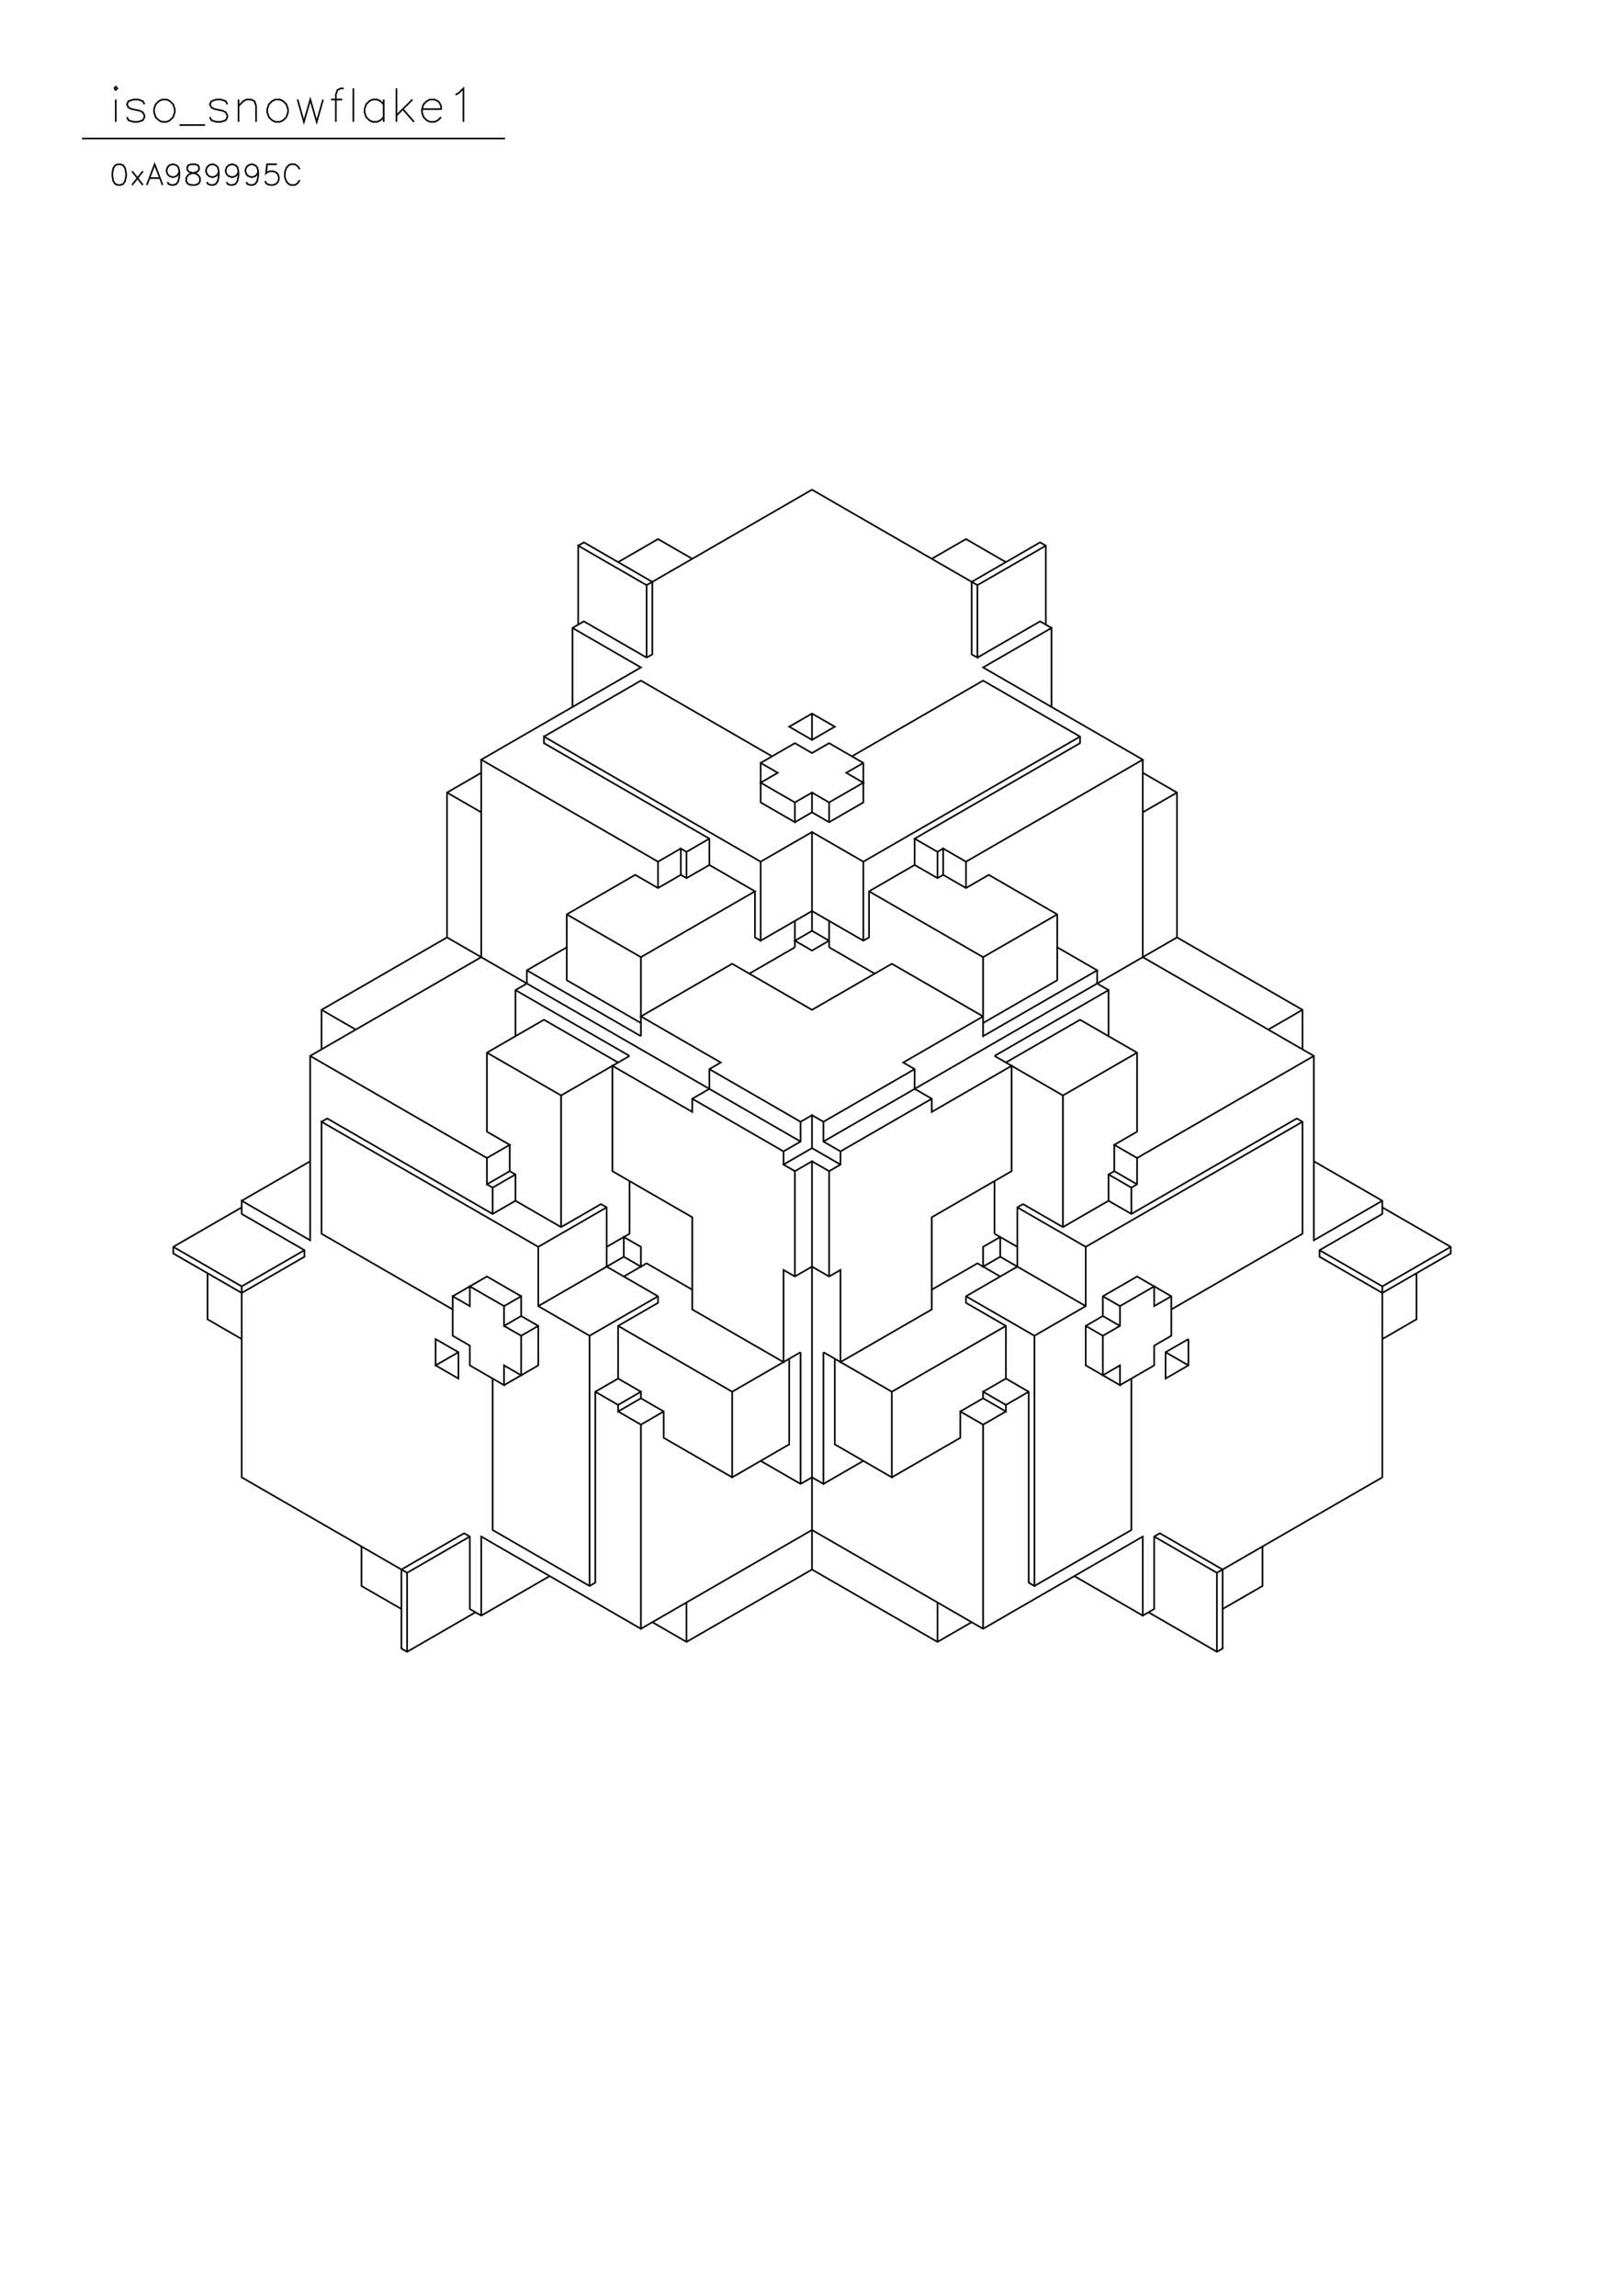 <?xml version="1.0" standalone="no"?>
<svg width="29.7cm" height="42cm" version="1.1" xmlns="http://www.w3.org/2000/svg" viewBox="0.0 0.0 29.7 42">
<path d="M10.574 9.981L10.678 9.92L11.93 10.643L11.93 11.968L11.825 12.028L10.678 11.365L10.47 11.486L10.47 12.931" stroke-width="0.03" stroke="#000000" fill="none"/>
<path d="M9.948 13.473L11.721 12.449L14.12 13.834" stroke-width="0.03" stroke="#000000" fill="none"/>
<path d="M13.911 13.955L14.537 13.593L14.85 13.774L15.163 13.593L15.789 13.955L15.789 14.677L15.163 15.039L14.85 14.858L14.85 14.497L14.537 14.677L14.537 15.039L13.911 14.677L13.911 13.955L14.224 14.135L13.911 14.316L14.537 14.677" stroke-width="0.03" stroke="#000000" fill="none"/>
<path d="M14.85 14.858L14.537 15.039" stroke-width="0.03" stroke="#000000" fill="none"/>
<path d="M14.85 15.219L13.911 15.761L13.911 17.206L14.85 16.664L15.789 17.206L15.893 17.146L15.893 16.303L16.727 15.821L17.145 16.062L17.249 16.002L17.249 15.52L17.666 15.761L20.899 13.895L17.979 12.208L19.23 11.486L19.23 12.931" stroke-width="0.03" stroke="#000000" fill="none"/>
<path d="M19.752 13.473L15.789 15.761L15.789 17.206" stroke-width="0.03" stroke="#000000" fill="none"/>
<path d="M15.163 17.206L14.85 17.387L14.537 17.206L14.85 17.026L15.163 17.206" stroke-width="0.03" stroke="#000000" fill="none"/>
<path d="M15.163 17.327L15.163 16.845" stroke-width="0.03" stroke="#000000" fill="none"/>
<path d="M14.85 17.026L14.85 15.219L15.789 15.761" stroke-width="0.03" stroke="#000000" fill="none"/>
<path d="M15.893 16.303L17.979 17.507L17.979 18.953L20.065 17.748L19.335 17.327" stroke-width="0.03" stroke="#000000" fill="none"/>
<path d="M19.335 16.725L17.979 17.507" stroke-width="0.03" stroke="#000000" fill="none"/>
<path d="M17.979 18.591L16.519 19.434L16.727 19.555L16.727 19.916L17.04 20.097L17.04 20.338L18.5 19.495L18.5 21.422L17.04 22.265L17.04 23.951L15.371 24.914L15.371 23.228L15.163 23.348L14.85 23.168L14.537 23.348L14.329 23.228L14.329 24.914L12.66 23.951L12.66 22.265L11.2 21.422L11.2 19.495L12.66 20.338L12.66 20.097L12.973 19.916L12.973 19.555L13.181 19.434L11.721 18.591L13.39 17.628L14.85 18.471L16.31 17.628L17.979 18.591" stroke-width="0.03" stroke="#000000" fill="none"/>
<path d="M17.979 18.712L19.335 17.929L19.335 16.725L18.083 16.002L17.666 16.243L17.249 16.002" stroke-width="0.03" stroke="#000000" fill="none"/>
<path d="M17.145 16.062L17.145 15.581L17.249 15.52" stroke-width="0.03" stroke="#000000" fill="none"/>
<path d="M17.145 15.581L16.727 15.34L19.752 13.593L19.752 13.473L17.979 12.449L15.58 13.834" stroke-width="0.03" stroke="#000000" fill="none"/>
<path d="M15.789 13.955L15.476 14.135L15.789 14.316L15.163 14.677L15.163 15.039" stroke-width="0.03" stroke="#000000" fill="none"/>
<path d="M15.163 14.677L14.85 14.497" stroke-width="0.03" stroke="#000000" fill="none"/>
<path d="M14.85 13.533L15.267 13.292L14.85 13.052L14.433 13.292L14.85 13.533L14.85 13.052" stroke-width="0.03" stroke="#000000" fill="none"/>
<path d="M13.911 15.761L9.948 13.473L9.948 13.593L12.973 15.34L12.973 15.821L12.555 16.062L12.451 16.002L12.034 16.243L11.617 16.002L10.365 16.725L10.365 17.929L11.721 18.712" stroke-width="0.03" stroke="#000000" fill="none"/>
<path d="M11.721 18.953L11.721 17.507L13.807 16.303L12.973 15.821" stroke-width="0.03" stroke="#000000" fill="none"/>
<path d="M12.555 15.581L12.973 15.34" stroke-width="0.03" stroke="#000000" fill="none"/>
<path d="M12.555 15.581L12.555 16.062" stroke-width="0.03" stroke="#000000" fill="none"/>
<path d="M12.451 16.002L12.451 15.52L12.555 15.581" stroke-width="0.03" stroke="#000000" fill="none"/>
<path d="M12.451 15.52L12.034 15.761L8.801 13.895L11.721 12.208L10.47 11.486" stroke-width="0.03" stroke="#000000" fill="none"/>
<path d="M10.574 11.426L10.574 9.981L11.825 10.703L14.85 8.957L17.875 10.703L17.875 12.028L17.77 11.968L17.77 10.643L19.022 9.92L19.126 9.981L19.126 11.426" stroke-width="0.03" stroke="#000000" fill="none"/>
<path d="M19.23 11.486L19.022 11.365L17.875 12.028" stroke-width="0.03" stroke="#000000" fill="none"/>
<path d="M17.875 10.703L19.126 9.981" stroke-width="0.03" stroke="#000000" fill="none"/>
<path d="M18.396 10.282L17.666 9.86L17.04 10.221" stroke-width="0.03" stroke="#000000" fill="none"/>
<path d="M12.66 10.221L12.034 9.86L11.304 10.282" stroke-width="0.03" stroke="#000000" fill="none"/>
<path d="M11.825 10.703L11.825 12.028" stroke-width="0.03" stroke="#000000" fill="none"/>
<path d="M8.801 13.895L8.801 17.507L5.672 19.314L5.672 22.686L4.42 21.963L4.42 22.204L5.568 22.867L5.568 22.987L4.42 23.649L3.169 22.927L3.169 22.806L4.42 22.084" stroke-width="0.03" stroke="#000000" fill="none"/>
<path d="M4.42 21.963L5.672 21.241" stroke-width="0.03" stroke="#000000" fill="none"/>
<path d="M5.88 20.518L5.985 20.458L9.009 22.204L9.427 21.963L10.261 22.445L10.991 22.024L11.095 22.084L11.095 23.168L12.034 23.71L12.034 23.83L11.304 24.252L11.304 25.215L10.887 25.456L10.887 28.948L10.782 29.009L9.009 27.985L9.009 25.215" stroke-width="0.03" stroke="#000000" fill="none"/>
<path d="M9.218 25.336L9.844 24.974L9.844 24.252L9.531 24.071L9.218 24.252L9.218 23.89L9.531 23.71L9.531 24.071" stroke-width="0.03" stroke="#000000" fill="none"/>
<path d="M9.531 24.432L9.844 24.252" stroke-width="0.03" stroke="#000000" fill="none"/>
<path d="M9.844 23.89L11.408 22.987L11.408 22.626L11.721 22.806L11.721 23.168L11.408 22.987" stroke-width="0.03" stroke="#000000" fill="none"/>
<path d="M11.095 22.806L11.513 22.566L11.513 21.602" stroke-width="0.03" stroke="#000000" fill="none"/>
<path d="M11.095 22.084L9.844 22.806L9.844 23.89L10.782 24.432L12.034 23.71" stroke-width="0.03" stroke="#000000" fill="none"/>
<path d="M12.66 23.589L11.825 23.108L11.408 23.348" stroke-width="0.03" stroke="#000000" fill="none"/>
<path d="M11.304 24.252L13.39 25.456L13.39 27.022L14.433 26.419L14.433 24.854" stroke-width="0.03" stroke="#000000" fill="none"/>
<path d="M14.641 24.733L13.39 25.456" stroke-width="0.03" stroke="#000000" fill="none"/>
<path d="M12.138 25.817L11.721 26.058L11.721 29.792L14.85 27.985L17.979 29.792L20.899 28.105L20.899 29.551L21.108 29.43L21.108 28.105L21.212 28.045L22.359 28.708L22.359 30.153L22.255 30.213L21.004 29.49" stroke-width="0.03" stroke="#000000" fill="none"/>
<path d="M20.899 29.551L19.648 28.828" stroke-width="0.03" stroke="#000000" fill="none"/>
<path d="M18.918 29.009L20.691 27.985L20.691 25.215" stroke-width="0.03" stroke="#000000" fill="none"/>
<path d="M20.482 25.336L21.108 24.974L21.108 24.613L21.421 24.432L21.421 23.71L20.795 23.348L20.169 23.71L20.169 24.071L19.856 24.252L19.856 24.974L20.482 25.336L20.482 24.974L20.169 25.155L20.169 24.432L19.856 24.252" stroke-width="0.03" stroke="#000000" fill="none"/>
<path d="M20.169 24.432L20.482 24.252L20.482 23.89L21.108 23.529L21.108 23.89L21.421 23.71" stroke-width="0.03" stroke="#000000" fill="none"/>
<path d="M21.421 23.951L23.82 22.566L23.82 20.518L23.715 20.458L20.691 22.204L20.273 21.963L19.439 22.445L18.709 22.024L18.605 22.084L18.605 23.168L17.666 23.71L17.666 23.83L18.396 24.252L18.396 25.215L18.813 25.456L18.813 28.948L18.918 29.009L18.918 24.432L19.856 23.89L19.856 22.806L18.605 22.084" stroke-width="0.03" stroke="#000000" fill="none"/>
<path d="M18.292 22.626L17.979 22.806L17.979 23.168L18.292 22.987L18.292 22.626" stroke-width="0.03" stroke="#000000" fill="none"/>
<path d="M18.188 22.566L18.188 21.602" stroke-width="0.03" stroke="#000000" fill="none"/>
<path d="M18.188 22.566L18.605 22.806" stroke-width="0.03" stroke="#000000" fill="none"/>
<path d="M18.292 22.987L19.856 23.89" stroke-width="0.03" stroke="#000000" fill="none"/>
<path d="M20.169 24.071L20.482 24.252" stroke-width="0.03" stroke="#000000" fill="none"/>
<path d="M20.482 23.89L20.169 23.71" stroke-width="0.03" stroke="#000000" fill="none"/>
<path d="M19.856 22.806L23.82 20.518" stroke-width="0.03" stroke="#000000" fill="none"/>
<path d="M24.028 21.241L25.28 21.963L25.28 22.204L24.132 22.867L24.132 22.987L25.28 23.649L26.531 22.927L26.531 22.806L25.28 22.084" stroke-width="0.03" stroke="#000000" fill="none"/>
<path d="M25.28 21.963L24.028 22.686L24.028 19.314L20.899 17.507L20.899 13.895" stroke-width="0.03" stroke="#000000" fill="none"/>
<path d="M20.899 14.135L21.525 14.497L21.525 17.146L23.82 18.471L23.82 19.194" stroke-width="0.03" stroke="#000000" fill="none"/>
<path d="M24.028 19.314L20.795 21.181L20.378 20.94L20.795 20.699L20.795 19.254L19.752 18.652L18.396 19.434" stroke-width="0.03" stroke="#000000" fill="none"/>
<path d="M18.188 19.314L20.273 18.11L20.273 18.953" stroke-width="0.03" stroke="#000000" fill="none"/>
<path d="M20.795 19.254L19.439 20.037L18.188 19.314" stroke-width="0.03" stroke="#000000" fill="none"/>
<path d="M17.04 20.097L15.371 21.06L15.059 20.88L15.059 20.518L16.727 19.555" stroke-width="0.03" stroke="#000000" fill="none"/>
<path d="M15.997 17.809L15.163 17.327" stroke-width="0.03" stroke="#000000" fill="none"/>
<path d="M14.537 17.327L13.703 17.809" stroke-width="0.03" stroke="#000000" fill="none"/>
<path d="M13.911 17.206L13.807 17.146L13.807 16.303" stroke-width="0.03" stroke="#000000" fill="none"/>
<path d="M14.537 16.845L14.537 17.327" stroke-width="0.03" stroke="#000000" fill="none"/>
<path d="M16.727 15.821L16.727 15.34" stroke-width="0.03" stroke="#000000" fill="none"/>
<path d="M17.666 15.761L17.666 16.243" stroke-width="0.03" stroke="#000000" fill="none"/>
<path d="M20.065 17.748L20.065 17.989L20.273 18.11" stroke-width="0.03" stroke="#000000" fill="none"/>
<path d="M21.525 17.146L15.059 20.88" stroke-width="0.03" stroke="#000000" fill="none"/>
<path d="M14.85 21L14.329 21.301L14.537 21.422L14.537 23.348" stroke-width="0.03" stroke="#000000" fill="none"/>
<path d="M15.163 23.348L15.163 21.422L15.371 21.301L15.371 21.06" stroke-width="0.03" stroke="#000000" fill="none"/>
<path d="M15.371 21.301L14.85 21L14.85 20.398L14.641 20.518L12.973 19.555" stroke-width="0.03" stroke="#000000" fill="none"/>
<path d="M12.66 20.097L14.329 21.06L14.641 20.88L14.641 20.518" stroke-width="0.03" stroke="#000000" fill="none"/>
<path d="M14.85 20.398L15.059 20.518" stroke-width="0.03" stroke="#000000" fill="none"/>
<path d="M14.641 20.88L8.175 17.146L8.175 14.497L8.801 14.135" stroke-width="0.03" stroke="#000000" fill="none"/>
<path d="M8.175 14.497L8.801 14.858" stroke-width="0.03" stroke="#000000" fill="none"/>
<path d="M8.175 17.146L5.88 18.471L5.88 19.194" stroke-width="0.03" stroke="#000000" fill="none"/>
<path d="M5.672 19.314L8.905 21.181L9.322 20.94L8.905 20.699L8.905 19.254L9.948 18.652L11.304 19.434" stroke-width="0.03" stroke="#000000" fill="none"/>
<path d="M11.513 19.314L10.261 20.037L8.905 19.254" stroke-width="0.03" stroke="#000000" fill="none"/>
<path d="M9.427 18.953L9.427 18.11L9.635 17.989L9.635 17.748L10.365 17.327" stroke-width="0.03" stroke="#000000" fill="none"/>
<path d="M10.365 16.725L11.721 17.507" stroke-width="0.03" stroke="#000000" fill="none"/>
<path d="M12.034 16.243L12.034 15.761" stroke-width="0.03" stroke="#000000" fill="none"/>
<path d="M9.635 17.748L11.721 18.953" stroke-width="0.03" stroke="#000000" fill="none"/>
<path d="M11.513 19.314L9.427 18.11" stroke-width="0.03" stroke="#000000" fill="none"/>
<path d="M10.261 20.037L10.261 22.445" stroke-width="0.03" stroke="#000000" fill="none"/>
<path d="M9.844 22.806L5.88 20.518L5.88 22.566L8.279 23.951" stroke-width="0.03" stroke="#000000" fill="none"/>
<path d="M8.279 23.71L8.905 23.348L9.531 23.71" stroke-width="0.03" stroke="#000000" fill="none"/>
<path d="M9.218 23.89L8.592 23.529L8.592 23.89L8.279 23.71L8.279 24.432L8.592 24.613L8.592 24.974L9.218 25.336L9.218 24.974L9.531 25.155L9.531 24.432L9.218 24.252" stroke-width="0.03" stroke="#000000" fill="none"/>
<path d="M8.384 24.733L7.966 24.974L7.966 24.493L8.384 24.733L8.384 25.215L7.966 24.974" stroke-width="0.03" stroke="#000000" fill="none"/>
<path d="M10.782 24.432L10.782 29.009" stroke-width="0.03" stroke="#000000" fill="none"/>
<path d="M10.052 28.828L8.801 29.551L8.592 29.43L8.592 28.105L8.488 28.045L7.341 28.708L7.341 30.153L7.445 30.213L8.696 29.49" stroke-width="0.03" stroke="#000000" fill="none"/>
<path d="M8.801 29.551L8.801 28.105L11.721 29.792" stroke-width="0.03" stroke="#000000" fill="none"/>
<path d="M11.93 29.671L12.555 30.032L14.85 28.708L14.85 21.241L14.537 21.422" stroke-width="0.03" stroke="#000000" fill="none"/>
<path d="M14.329 21.301L14.329 21.06" stroke-width="0.03" stroke="#000000" fill="none"/>
<path d="M14.85 21.241L15.163 21.422" stroke-width="0.03" stroke="#000000" fill="none"/>
<path d="M17.04 23.589L17.875 23.108L18.292 23.348" stroke-width="0.03" stroke="#000000" fill="none"/>
<path d="M17.666 23.71L18.918 24.432" stroke-width="0.03" stroke="#000000" fill="none"/>
<path d="M18.396 24.252L16.31 25.456L16.31 27.022L15.267 26.419L15.267 24.854" stroke-width="0.03" stroke="#000000" fill="none"/>
<path d="M15.059 24.733L15.059 27.142L14.85 27.022L14.641 27.142L13.911 26.721" stroke-width="0.03" stroke="#000000" fill="none"/>
<path d="M13.39 27.022L12.138 26.299L12.138 25.817L11.721 25.576L11.304 25.817L11.304 25.697L10.887 25.456" stroke-width="0.03" stroke="#000000" fill="none"/>
<path d="M11.304 25.697L11.721 25.456L11.721 25.576" stroke-width="0.03" stroke="#000000" fill="none"/>
<path d="M11.721 25.456L11.304 25.215" stroke-width="0.03" stroke="#000000" fill="none"/>
<path d="M11.304 25.817L11.721 26.058" stroke-width="0.03" stroke="#000000" fill="none"/>
<path d="M14.641 27.142L14.641 24.733" stroke-width="0.03" stroke="#000000" fill="none"/>
<path d="M15.059 24.733L16.31 25.456" stroke-width="0.03" stroke="#000000" fill="none"/>
<path d="M17.562 25.817L17.979 25.576L18.396 25.817L18.396 25.697L18.813 25.456" stroke-width="0.03" stroke="#000000" fill="none"/>
<path d="M18.396 25.697L17.979 25.456L17.979 25.576" stroke-width="0.03" stroke="#000000" fill="none"/>
<path d="M17.979 25.456L18.396 25.215" stroke-width="0.03" stroke="#000000" fill="none"/>
<path d="M18.396 25.817L17.979 26.058L17.979 29.792" stroke-width="0.03" stroke="#000000" fill="none"/>
<path d="M17.77 29.671L17.145 30.032L14.85 28.708" stroke-width="0.03" stroke="#000000" fill="none"/>
<path d="M15.059 27.142L15.789 26.721" stroke-width="0.03" stroke="#000000" fill="none"/>
<path d="M16.31 27.022L17.562 26.299L17.562 25.817L17.979 26.058" stroke-width="0.03" stroke="#000000" fill="none"/>
<path d="M17.145 29.31L17.145 30.032" stroke-width="0.03" stroke="#000000" fill="none"/>
<path d="M21.108 28.105L22.255 28.768L25.28 27.022L25.28 23.529L24.132 22.867" stroke-width="0.03" stroke="#000000" fill="none"/>
<path d="M25.28 23.529L26.531 22.806" stroke-width="0.03" stroke="#000000" fill="none"/>
<path d="M25.905 23.288L25.905 24.131L25.28 24.493" stroke-width="0.03" stroke="#000000" fill="none"/>
<path d="M21.734 24.493L21.316 24.733L21.316 25.215L21.734 24.974L21.734 24.493" stroke-width="0.03" stroke="#000000" fill="none"/>
<path d="M21.316 24.733L21.734 24.974" stroke-width="0.03" stroke="#000000" fill="none"/>
<path d="M20.691 22.204L20.691 21.723L20.795 21.662L20.795 21.181" stroke-width="0.03" stroke="#000000" fill="none"/>
<path d="M20.795 21.662L20.378 21.422L20.273 21.482L20.273 21.963" stroke-width="0.03" stroke="#000000" fill="none"/>
<path d="M20.691 21.723L20.273 21.482" stroke-width="0.03" stroke="#000000" fill="none"/>
<path d="M20.378 21.422L20.378 20.94" stroke-width="0.03" stroke="#000000" fill="none"/>
<path d="M19.439 20.037L19.439 22.445" stroke-width="0.03" stroke="#000000" fill="none"/>
<path d="M23.194 18.832L23.82 18.471" stroke-width="0.03" stroke="#000000" fill="none"/>
<path d="M21.525 14.497L20.899 14.858" stroke-width="0.03" stroke="#000000" fill="none"/>
<path d="M9.322 20.94L9.322 21.422L8.905 21.662L8.905 21.181" stroke-width="0.03" stroke="#000000" fill="none"/>
<path d="M8.905 21.662L9.009 21.723L9.009 22.204" stroke-width="0.03" stroke="#000000" fill="none"/>
<path d="M9.427 21.963L9.427 21.482L9.322 21.422" stroke-width="0.03" stroke="#000000" fill="none"/>
<path d="M9.427 21.482L9.009 21.723" stroke-width="0.03" stroke="#000000" fill="none"/>
<path d="M5.568 22.867L4.42 23.529L4.42 27.022L7.445 28.768L8.592 28.105" stroke-width="0.03" stroke="#000000" fill="none"/>
<path d="M7.445 28.768L7.445 30.213" stroke-width="0.03" stroke="#000000" fill="none"/>
<path d="M7.341 29.43L6.611 29.009L6.611 28.286" stroke-width="0.03" stroke="#000000" fill="none"/>
<path d="M4.42 24.493L3.795 24.131L3.795 23.288" stroke-width="0.03" stroke="#000000" fill="none"/>
<path d="M4.42 23.529L3.169 22.806" stroke-width="0.03" stroke="#000000" fill="none"/>
<path d="M5.88 18.471L6.506 18.832" stroke-width="0.03" stroke="#000000" fill="none"/>
<path d="M12.555 29.31L12.555 30.032" stroke-width="0.03" stroke="#000000" fill="none"/>
<path d="M22.255 30.213L22.255 28.768" stroke-width="0.03" stroke="#000000" fill="none"/>
<path d="M22.359 29.43L23.089 29.009L23.089 28.286" stroke-width="0.03" stroke="#000000" fill="none"/>
<path d="M9.237 2.533L1.5 2.533" stroke-width="0.03" stroke="#000000" fill="none"/>
<path d="M2.117 2.229L2.117 1.821" stroke-width="0.03" stroke="#000000" fill="none"/>
<path d="M2.087 1.617L2.117 1.646L2.146 1.617L2.117 1.587L2.087 1.617" stroke-width="0.03" stroke="#000000" fill="none"/>
<path d="M2.321 2.142L2.35 2.2L2.438 2.229L2.525 2.229L2.612 2.2L2.642 2.142L2.642 2.112L2.612 2.054L2.554 2.025L2.408 1.996L2.35 1.967L2.321 1.908L2.35 1.85L2.438 1.821L2.525 1.821L2.612 1.85L2.642 1.908" stroke-width="0.03" stroke="#000000" fill="none"/>
<path d="M2.962 1.821L2.904 1.85L2.846 1.908L2.817 1.996L2.817 2.054L2.846 2.142L2.904 2.2L2.962 2.229L3.05 2.229L3.108 2.2L3.167 2.142L3.196 2.054L3.196 1.996L3.167 1.908L3.108 1.85L3.05 1.821L2.962 1.821" stroke-width="0.03" stroke="#000000" fill="none"/>
<path d="M3.283 2.287L3.75 2.287" stroke-width="0.03" stroke="#000000" fill="none"/>
<path d="M3.837 2.142L3.867 2.2L3.954 2.229L4.042 2.229L4.129 2.2L4.158 2.142L4.158 2.112L4.129 2.054L4.071 2.025L3.925 1.996L3.867 1.967L3.837 1.908L3.867 1.85L3.954 1.821L4.042 1.821L4.129 1.85L4.158 1.908" stroke-width="0.03" stroke="#000000" fill="none"/>
<path d="M4.362 1.938L4.45 1.85L4.508 1.821L4.596 1.821L4.654 1.85L4.683 1.938L4.683 2.229" stroke-width="0.03" stroke="#000000" fill="none"/>
<path d="M4.362 2.229L4.362 1.821" stroke-width="0.03" stroke="#000000" fill="none"/>
<path d="M5.033 1.821L4.975 1.85L4.917 1.908L4.887 1.996L4.887 2.054L4.917 2.142L4.975 2.2L5.033 2.229L5.121 2.229L5.179 2.2L5.237 2.142L5.267 2.054L5.267 1.996L5.237 1.908L5.179 1.85L5.121 1.821L5.033 1.821" stroke-width="0.03" stroke="#000000" fill="none"/>
<path d="M5.442 1.821L5.558 2.229L5.675 1.821L5.792 2.229L5.908 1.821" stroke-width="0.03" stroke="#000000" fill="none"/>
<path d="M6.054 1.821L6.258 1.821" stroke-width="0.03" stroke="#000000" fill="none"/>
<path d="M6.287 1.617L6.229 1.617L6.171 1.646L6.142 1.733L6.142 2.229" stroke-width="0.03" stroke="#000000" fill="none"/>
<path d="M6.462 2.229L6.462 1.617" stroke-width="0.03" stroke="#000000" fill="none"/>
<path d="M7.017 1.821L7.017 2.229" stroke-width="0.03" stroke="#000000" fill="none"/>
<path d="M7.017 2.142L6.958 2.2L6.9 2.229L6.812 2.229L6.754 2.2L6.696 2.142L6.667 2.054L6.667 1.996L6.696 1.908L6.754 1.85L6.812 1.821L6.9 1.821L6.958 1.85L7.017 1.908" stroke-width="0.03" stroke="#000000" fill="none"/>
<path d="M7.25 2.112L7.542 1.821" stroke-width="0.03" stroke="#000000" fill="none"/>
<path d="M7.367 1.996L7.571 2.229" stroke-width="0.03" stroke="#000000" fill="none"/>
<path d="M7.717 1.996L8.067 1.996L8.067 1.938L8.037 1.879L8.008 1.85L7.95 1.821L7.862 1.821L7.804 1.85L7.746 1.908L7.717 1.996L7.717 2.054L7.746 2.142L7.804 2.2L7.862 2.229L7.95 2.229L8.008 2.2L8.067 2.142" stroke-width="0.03" stroke="#000000" fill="none"/>
<path d="M8.475 2.229L8.475 1.617L8.387 1.704L8.329 1.733" stroke-width="0.03" stroke="#000000" fill="none"/>
<path d="M7.25 1.617L7.25 2.229" stroke-width="0.03" stroke="#000000" fill="none"/>
<path d="M5.479 3.096L5.461 3.06L5.425 3.023L5.389 3.005L5.317 3.005L5.281 3.023L5.245 3.06L5.227 3.096L5.209 3.15L5.209 3.24L5.227 3.294L5.245 3.33L5.281 3.366L5.317 3.384L5.389 3.384L5.425 3.366L5.461 3.33L5.479 3.294" stroke-width="0.03" stroke="#000000" fill="none"/>
<path d="M5.064 3.005L4.884 3.005L4.866 3.168L4.884 3.15L4.938 3.132L4.992 3.132L5.046 3.15L5.082 3.186L5.1 3.24L5.1 3.276L5.082 3.33L5.046 3.366L4.992 3.384L4.938 3.384L4.884 3.366L4.866 3.348L4.848 3.312" stroke-width="0.03" stroke="#000000" fill="none"/>
<path d="M4.722 3.132L4.704 3.186L4.668 3.222L4.614 3.24L4.596 3.24L4.542 3.222L4.506 3.186L4.488 3.132L4.488 3.114L4.506 3.06L4.542 3.023L4.596 3.005L4.614 3.005L4.668 3.023L4.704 3.06L4.722 3.132L4.722 3.222L4.704 3.312L4.668 3.366L4.614 3.384L4.578 3.384L4.524 3.366L4.506 3.33" stroke-width="0.03" stroke="#000000" fill="none"/>
<path d="M4.361 3.132L4.343 3.186L4.307 3.222L4.253 3.24L4.235 3.24L4.181 3.222L4.145 3.186L4.127 3.132L4.127 3.114L4.145 3.06L4.181 3.023L4.235 3.005L4.253 3.005L4.307 3.023L4.343 3.06L4.361 3.132L4.361 3.222L4.343 3.312L4.307 3.366L4.253 3.384L4.217 3.384L4.163 3.366L4.145 3.33" stroke-width="0.03" stroke="#000000" fill="none"/>
<path d="M4.001 3.132L3.983 3.186L3.947 3.222L3.893 3.24L3.875 3.24L3.821 3.222L3.785 3.186L3.767 3.132L3.767 3.114L3.785 3.06L3.821 3.023L3.875 3.005L3.893 3.005L3.947 3.023L3.983 3.06L4.001 3.132L4.001 3.222L3.983 3.312L3.947 3.366L3.893 3.384L3.857 3.384L3.803 3.366L3.785 3.33" stroke-width="0.03" stroke="#000000" fill="none"/>
<path d="M3.496 3.005L3.442 3.023L3.424 3.06L3.424 3.096L3.442 3.132L3.478 3.15L3.55 3.168L3.604 3.186L3.64 3.222L3.658 3.258L3.658 3.312L3.64 3.348L3.622 3.366L3.568 3.384L3.496 3.384L3.442 3.366L3.424 3.348L3.406 3.312L3.406 3.258L3.424 3.222L3.46 3.186L3.514 3.168L3.586 3.15L3.622 3.132L3.64 3.096L3.64 3.06L3.622 3.023L3.568 3.005L3.496 3.005" stroke-width="0.03" stroke="#000000" fill="none"/>
<path d="M3.28 3.132L3.262 3.186L3.226 3.222L3.172 3.24L3.154 3.24L3.1 3.222L3.064 3.186L3.046 3.132L3.046 3.114L3.064 3.06L3.1 3.023L3.154 3.005L3.172 3.005L3.226 3.023L3.262 3.06L3.28 3.132L3.28 3.222L3.262 3.312L3.226 3.366L3.172 3.384L3.136 3.384L3.082 3.366L3.064 3.33" stroke-width="0.03" stroke="#000000" fill="none"/>
<path d="M2.973 3.384L2.829 3.005L2.685 3.384" stroke-width="0.03" stroke="#000000" fill="none"/>
<path d="M2.613 3.384L2.415 3.132" stroke-width="0.03" stroke="#000000" fill="none"/>
<path d="M2.613 3.132L2.415 3.384" stroke-width="0.03" stroke="#000000" fill="none"/>
<path d="M2.739 3.258L2.919 3.258" stroke-width="0.03" stroke="#000000" fill="none"/>
<path d="M2.162 3.005L2.108 3.023L2.072 3.078L2.054 3.168L2.054 3.222L2.072 3.312L2.108 3.366L2.162 3.384L2.198 3.384L2.252 3.366L2.288 3.312L2.306 3.222L2.306 3.168L2.288 3.078L2.252 3.023L2.198 3.005L2.162 3.005" stroke-width="0.03" stroke="#000000" fill="none"/>
</svg>

